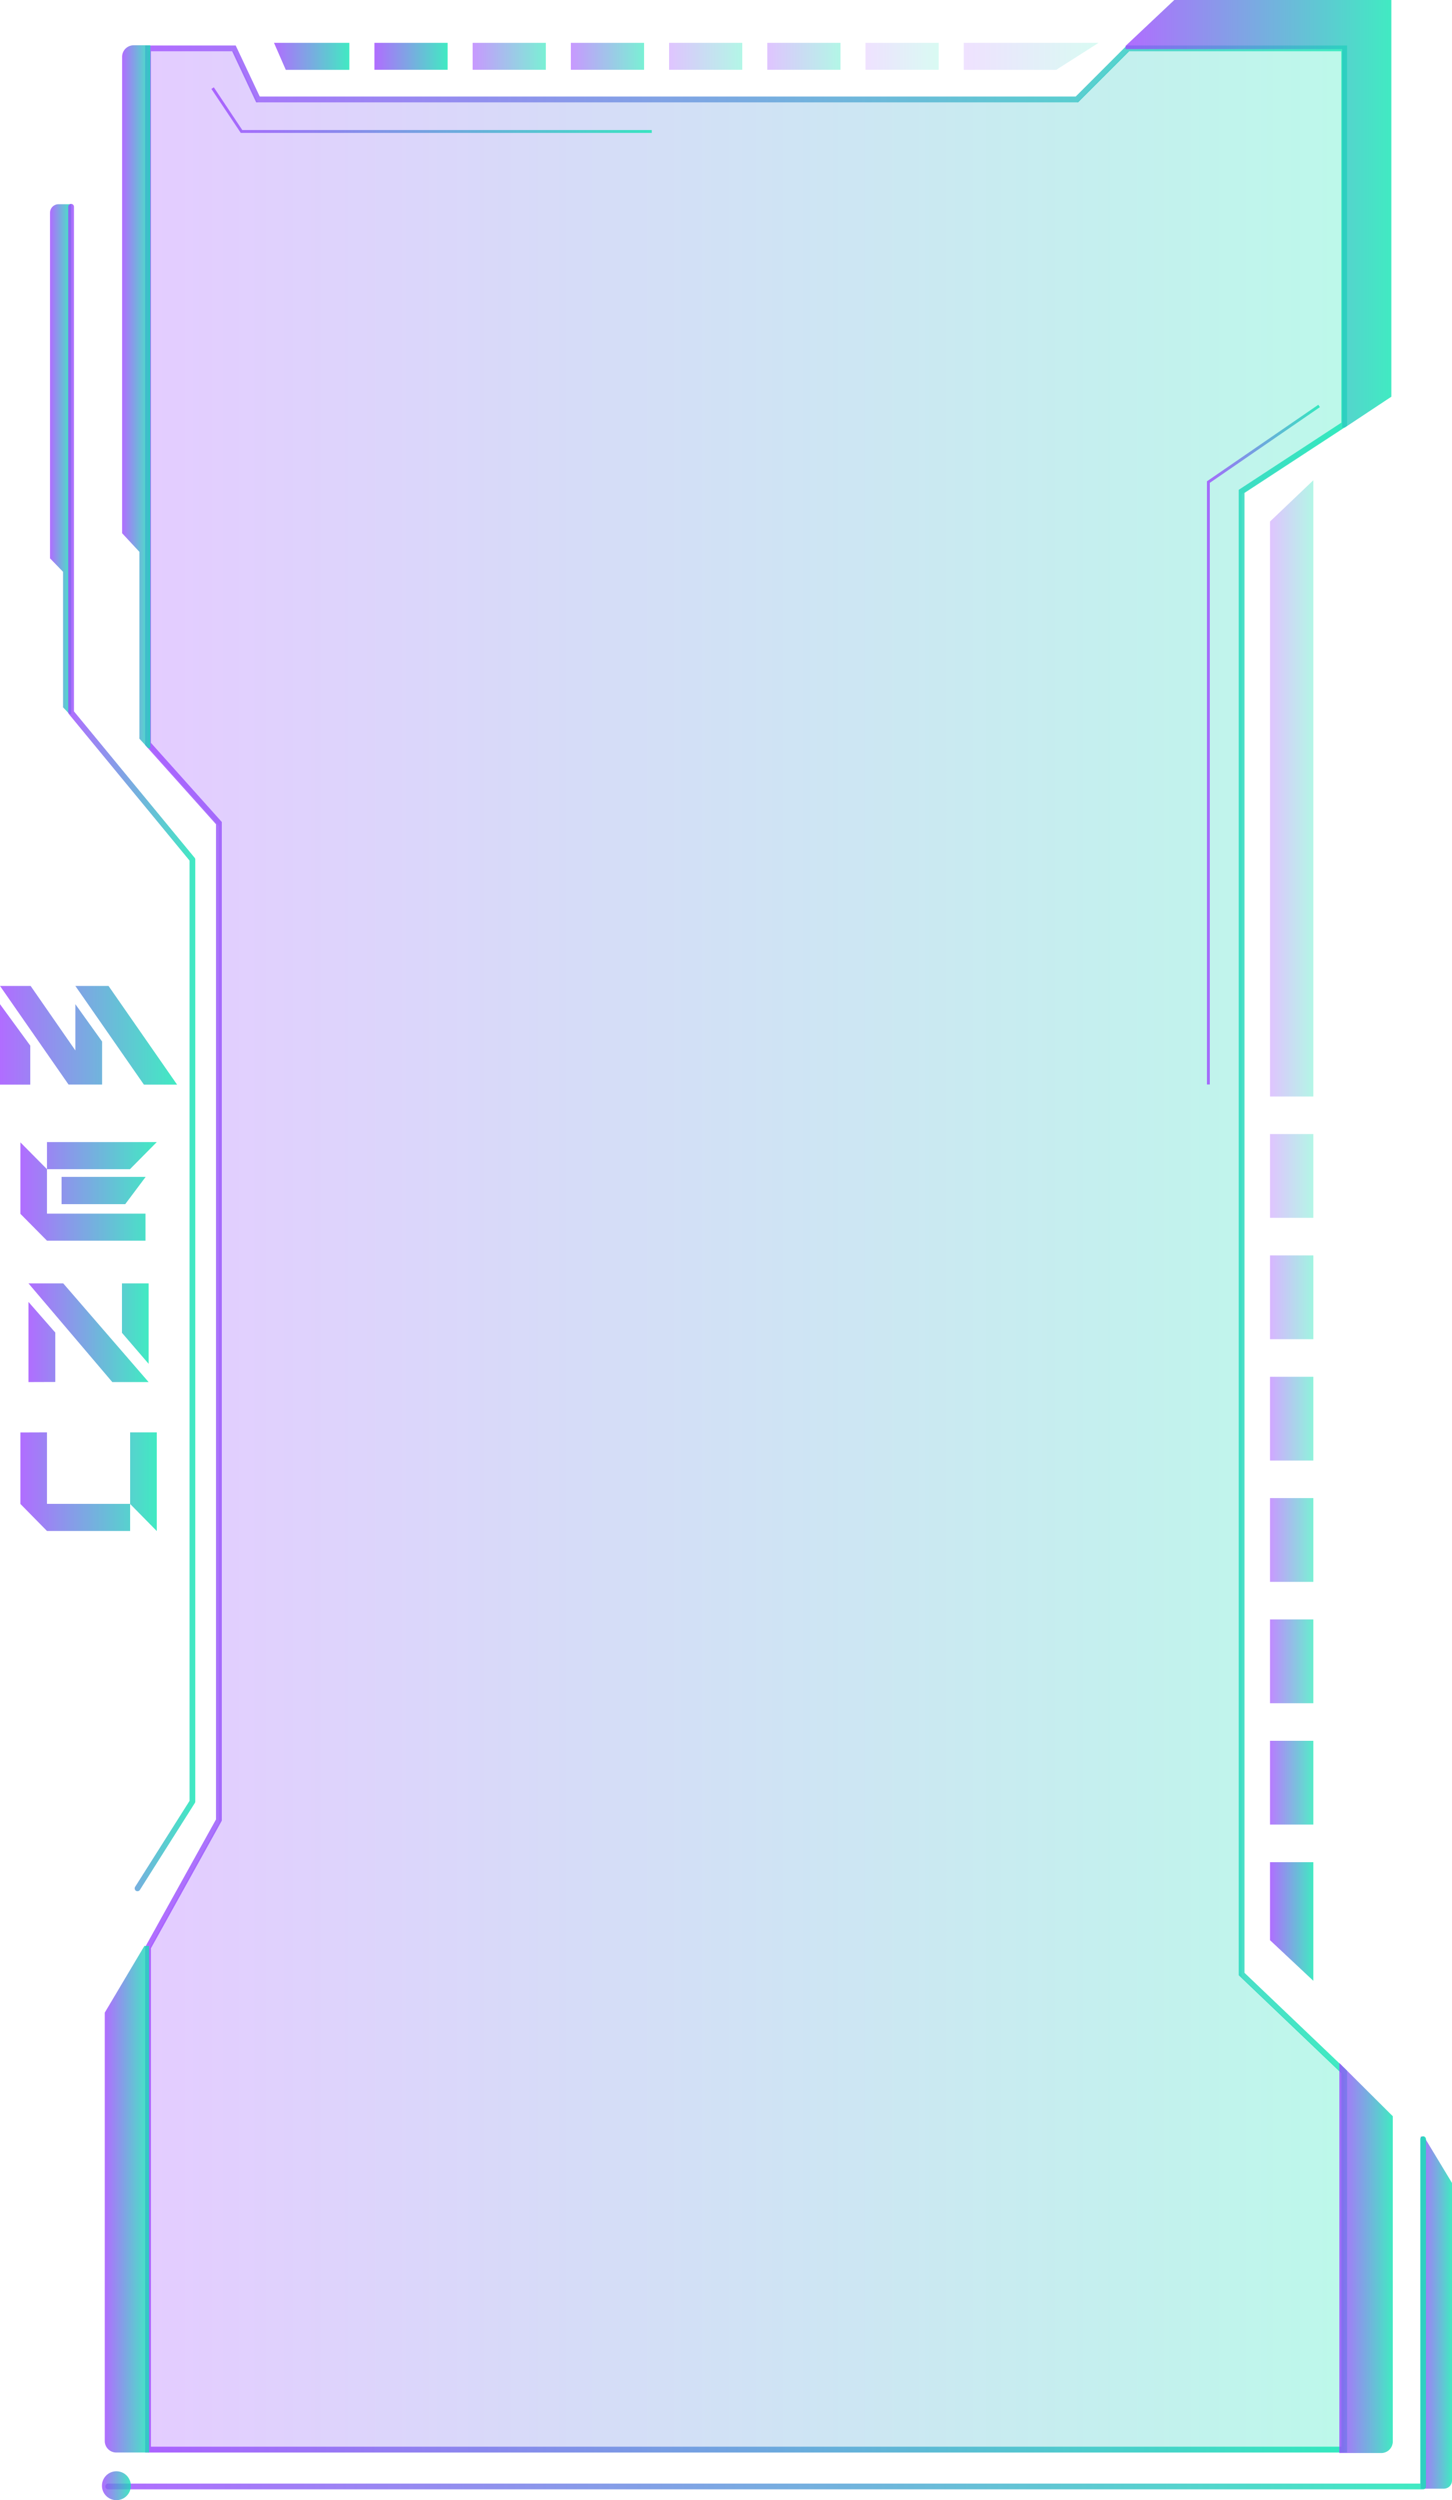 <svg xmlns="http://www.w3.org/2000/svg" xmlns:xlink="http://www.w3.org/1999/xlink" viewBox="0 0 284.42 489.69"><defs><style>.cls-1{opacity:0.35;fill:url(#linear-gradient);}.cls-1,.cls-11,.cls-12,.cls-13,.cls-14,.cls-16,.cls-17,.cls-18,.cls-19,.cls-20,.cls-21,.cls-23,.cls-24,.cls-9{isolation:isolate;}.cls-2{fill:url(#linear-gradient-2);}.cls-3{fill:url(#linear-gradient-3);}.cls-4{fill:url(#linear-gradient-4);}.cls-5{fill:url(#linear-gradient-5);}.cls-6{fill:url(#linear-gradient-6);}.cls-7{fill:url(#linear-gradient-7);}.cls-8{fill:url(#linear-gradient-8);}.cls-11,.cls-21,.cls-9{opacity:0.7;}.cls-9{fill:url(#linear-gradient-9);}.cls-10{fill:url(#linear-gradient-10);}.cls-11{fill:url(#linear-gradient-11);}.cls-12,.cls-13,.cls-19,.cls-20{opacity:0.4;}.cls-12{fill:url(#linear-gradient-12);}.cls-13{fill:url(#linear-gradient-13);}.cls-14,.cls-16{opacity:0.2;}.cls-14{fill:url(#linear-gradient-14);}.cls-15{fill:url(#linear-gradient-15);}.cls-16{fill:url(#linear-gradient-16);}.cls-17{opacity:0.5;fill:url(#linear-gradient-17);}.cls-18{opacity:0.6;fill:url(#linear-gradient-18);}.cls-19{fill:url(#linear-gradient-19);}.cls-20{fill:url(#linear-gradient-20);}.cls-21{fill:url(#linear-gradient-21);}.cls-22{fill:url(#linear-gradient-22);}.cls-23{opacity:0.9;fill:url(#linear-gradient-23);}.cls-24{opacity:0.8;fill:url(#linear-gradient-24);}.cls-25{fill:url(#linear-gradient-25);}.cls-26{fill:url(#linear-gradient-26);}.cls-27{fill:url(#linear-gradient-27);}.cls-28{fill:url(#linear-gradient-28);}.cls-29{fill:url(#linear-gradient-29);}.cls-30{fill:url(#linear-gradient-53);}.cls-31{fill:url(#linear-gradient-54);}.cls-32{fill:url(#linear-gradient-55);}.cls-33{fill:url(#linear-gradient-56);}</style><linearGradient id="linear-gradient" x1="29" y1="245.2" x2="263.31" y2="245.2" gradientUnits="userSpaceOnUse"><stop offset="0" stop-color="#9d48ff" stop-opacity="0.8"/><stop offset="1" stop-color="#11e5b3" stop-opacity="0.8"/></linearGradient><linearGradient id="linear-gradient-2" x1="28.43" y1="244.64" x2="263.87" y2="244.64" xlink:href="#linear-gradient"/><linearGradient id="linear-gradient-3" x1="20.52" y1="430.75" x2="29.2" y2="430.75" xlink:href="#linear-gradient"/><linearGradient id="linear-gradient-4" x1="278.29" y1="452.96" x2="284.42" y2="452.96" xlink:href="#linear-gradient"/><linearGradient id="linear-gradient-5" x1="23.92" y1="77.72" x2="29.44" y2="77.72" xlink:href="#linear-gradient"/><linearGradient id="linear-gradient-6" x1="9.8" y1="89.93" x2="13.95" y2="89.93" xlink:href="#linear-gradient"/><linearGradient id="linear-gradient-7" x1="262.35" y1="442.26" x2="272.82" y2="442.26" xlink:href="#linear-gradient"/><linearGradient id="linear-gradient-8" x1="220.47" y1="41.88" x2="272.54" y2="41.88" xlink:href="#linear-gradient"/><linearGradient id="linear-gradient-9" x1="111.82" y1="11.03" x2="126.16" y2="11.03" xlink:href="#linear-gradient"/><linearGradient id="linear-gradient-10" x1="73.34" y1="11.03" x2="87.68" y2="11.03" xlink:href="#linear-gradient"/><linearGradient id="linear-gradient-11" x1="92.58" y1="11.03" x2="106.92" y2="11.03" xlink:href="#linear-gradient"/><linearGradient id="linear-gradient-12" x1="131.06" y1="11.03" x2="145.4" y2="11.03" xlink:href="#linear-gradient"/><linearGradient id="linear-gradient-13" x1="150.3" y1="11.03" x2="164.64" y2="11.03" xlink:href="#linear-gradient"/><linearGradient id="linear-gradient-14" x1="188.78" y1="11.04" x2="215.19" y2="11.04" xlink:href="#linear-gradient"/><linearGradient id="linear-gradient-15" x1="53.67" y1="11.04" x2="68.43" y2="11.04" xlink:href="#linear-gradient"/><linearGradient id="linear-gradient-16" x1="169.54" y1="11.03" x2="183.88" y2="11.03" xlink:href="#linear-gradient"/><linearGradient id="linear-gradient-17" x1="248.77" y1="254.09" x2="257.26" y2="254.09" xlink:href="#linear-gradient"/><linearGradient id="linear-gradient-18" x1="248.77" y1="277.87" x2="257.26" y2="277.87" xlink:href="#linear-gradient"/><linearGradient id="linear-gradient-19" x1="248.77" y1="230.32" x2="257.26" y2="230.32" xlink:href="#linear-gradient"/><linearGradient id="linear-gradient-20" x1="248.77" y1="154.41" x2="257.26" y2="154.41" xlink:href="#linear-gradient"/><linearGradient id="linear-gradient-21" x1="248.77" y1="301.63" x2="257.26" y2="301.63" xlink:href="#linear-gradient"/><linearGradient id="linear-gradient-22" x1="248.77" y1="376.35" x2="257.26" y2="376.35" xlink:href="#linear-gradient"/><linearGradient id="linear-gradient-23" x1="248.77" y1="349.16" x2="257.26" y2="349.16" xlink:href="#linear-gradient"/><linearGradient id="linear-gradient-24" x1="248.77" y1="325.4" x2="257.26" y2="325.4" xlink:href="#linear-gradient"/><linearGradient id="linear-gradient-25" x1="13.36" y1="205.18" x2="38.25" y2="205.18" xlink:href="#linear-gradient"/><linearGradient id="linear-gradient-26" x1="20.64" y1="453" x2="279.34" y2="453" xlink:href="#linear-gradient"/><linearGradient id="linear-gradient-27" x1="236.42" y1="145.85" x2="258.55" y2="145.85" xlink:href="#linear-gradient"/><linearGradient id="linear-gradient-28" x1="41.41" y1="21.57" x2="127.67" y2="21.57" xlink:href="#linear-gradient"/><linearGradient id="linear-gradient-29" x1="19.97" y1="486.86" x2="25.63" y2="486.86" xlink:href="#linear-gradient"/><linearGradient id="linear-gradient-53" x1="0" y1="202.78" x2="34.69" y2="202.78" xlink:href="#linear-gradient"/><linearGradient id="linear-gradient-54" x1="4" y1="233.35" x2="30.71" y2="233.35" xlink:href="#linear-gradient"/><linearGradient id="linear-gradient-55" x1="5.58" y1="261.04" x2="29.11" y2="261.04" xlink:href="#linear-gradient"/><linearGradient id="linear-gradient-56" x1="4" y1="290.21" x2="30.71" y2="290.21" xlink:href="#linear-gradient"/></defs><title>burger_menu_gradient_01</title><g id="Layer_2" data-name="Layer 2"><g id="Layer_1-2" data-name="Layer 1"><g id="Layer_2-2" data-name="Layer 2"><g id="Layer_1-2-2" data-name="Layer 1-2"><g id="Layer_2-2-2" data-name="Layer 2-2"><g id="Layer_1-2-2-2" data-name="Layer 1-2-2"><polygon class="cls-1" points="45.82 10.04 29 10.04 29 146.28 42.88 161.79 42.88 357.02 29 382.04 29 480.36 263.31 480.36 263.31 406.38 243.2 387.21 243.2 96.81 263.31 83.67 263.31 10.04 220.94 10.04 210.95 20.04 50.52 20.04 45.82 10.04"/><path class="cls-2" d="M263.87,8.91v74.5l-20.1,13.14V386.4l20.1,19.17v74.79H28.43v-99l13.88-25V161.44L28.43,145.93V8.91H46.17l4.71,10H210.71l10-10Zm-1.13,73.88V10.05H221.18l-10,10h-161l-4.7-10H29.56V145.49L43.45,161V356.6l-13.89,25v97.61H262.74V406.06l-20.1-19.18V95.94Z"/><path class="cls-3" d="M20.52,394.2v83.9a2.26,2.26,0,0,0,2.26,2.26H29.2V381.14h-.92Z"/><path class="cls-4" d="M284.42,427.56v58.3a1.59,1.59,0,0,1-1.6,1.58h-4.53V418.49h.65Z"/><path class="cls-5" d="M23.92,11.13v93.31l3.39,3.65v36.22a2.41,2.41,0,0,0,0,.38l1.65,1.8a2.65,2.65,0,0,0,.48.07V8.87h-3.3A2.26,2.26,0,0,0,23.92,11.13Z"/><path class="cls-6" d="M9.8,41.68v67.68L12.35,112v26.27a1.22,1.22,0,0,0,0,.27l1.24,1.31a1.09,1.09,0,0,0,.36,0V40H11.5a1.67,1.67,0,0,0-1.7,1.64h0Z"/><path class="cls-7" d="M262.35,404.06v76.4h8.21a2.26,2.26,0,0,0,2.26-2.26h0V414.49Z"/><polygon class="cls-8" points="220.47 9 220.47 9.62 262.92 9.62 262.92 83.75 263.41 83.75 272.54 77.7 272.54 9.62 272.54 9.05 272.54 0 230.02 0 220.47 9"/><rect class="cls-9" x="111.82" y="8.39" width="14.34" height="5.28"/><rect class="cls-10" x="73.34" y="8.39" width="14.34" height="5.28"/><rect class="cls-11" x="92.58" y="8.39" width="14.34" height="5.28"/><rect class="cls-12" x="131.06" y="8.39" width="14.34" height="5.28"/><rect class="cls-13" x="150.3" y="8.39" width="14.34" height="5.28"/><polygon class="cls-14" points="188.78 13.68 206.89 13.68 215.19 8.39 188.78 8.39 188.78 13.68"/><polygon class="cls-15" points="68.43 8.39 53.67 8.39 55.98 13.68 68.43 13.68 68.43 8.39"/><rect class="cls-16" x="169.54" y="8.39" width="14.34" height="5.28"/><rect class="cls-17" x="248.77" y="245.89" width="8.49" height="16.41"/><rect class="cls-18" x="248.77" y="269.66" width="8.49" height="16.41"/><rect class="cls-19" x="248.77" y="222.12" width="8.49" height="16.41"/><polygon class="cls-20" points="257.26 214.76 257.26 94.06 248.77 102.15 248.77 214.76 257.26 214.76"/><rect class="cls-21" x="248.77" y="293.42" width="8.49" height="16.41"/><polygon class="cls-22" points="248.77 364.73 248.77 380.01 257.26 387.97 257.26 364.73 248.77 364.73"/><rect class="cls-23" x="248.77" y="340.96" width="8.49" height="16.41"/><rect class="cls-24" x="248.77" y="317.19" width="8.49" height="16.41"/><path class="cls-25" d="M38.25,168.36V352.84a.56.56,0,0,1-.09.31l-10.75,17a.57.57,0,0,1-.77.19h0a.57.57,0,0,1-.17-.78l10.66-16.84V168.56l-23.64-28.7a.59.59,0,0,1-.13-.36v-99a.57.57,0,0,1,.57-.56.56.56,0,0,1,.56.56h0v98.83L38.12,168A.53.53,0,0,1,38.25,168.36Z"/><path class="cls-26" d="M279.33,419.06V487a.56.56,0,0,1-.55.57H21.28a.57.57,0,0,1-.15-1.13H278.2V419.06a.57.57,0,0,1,1.13-.15.38.38,0,0,1,0,.15Z"/><polygon class="cls-27" points="258.55 79.74 236.98 94.57 236.98 212.41 236.42 212.41 236.42 94.27 258.23 79.28 258.55 79.74"/><polygon class="cls-28" points="127.67 25.47 127.67 26.03 47.16 26.03 41.41 17.42 41.88 17.1 47.46 25.47 127.67 25.47"/><circle class="cls-29" cx="22.8" cy="486.86" r="2.83"/><path class="cls-2" d="M263.87,8.91v74.5l-20.1,13.14V386.4l20.1,19.17v74.79H28.43v-99l13.88-25V161.44L28.43,145.93V8.91H46.17l4.71,10H210.71l10-10Zm-1.13,73.88V10.05H221.18l-10,10h-161l-4.7-10H29.56V145.49L43.45,161V356.6l-13.89,25v97.61H262.74V406.06l-20.1-19.18V95.94Z"/><path class="cls-3" d="M20.52,394.2v83.9a2.26,2.26,0,0,0,2.26,2.26H29.2V381.14h-.92Z"/><path class="cls-4" d="M284.42,427.56v58.3a1.59,1.59,0,0,1-1.6,1.58h-4.53V418.49h.65Z"/><path class="cls-5" d="M23.92,11.13v93.31l3.39,3.65v36.22a2.41,2.41,0,0,0,0,.38l1.65,1.8a2.65,2.65,0,0,0,.48.07V8.87h-3.3A2.26,2.26,0,0,0,23.92,11.13Z"/><path class="cls-6" d="M9.8,41.68v67.68L12.35,112v26.27a1.22,1.22,0,0,0,0,.27l1.24,1.31a1.09,1.09,0,0,0,.36,0V40H11.5a1.67,1.67,0,0,0-1.7,1.64h0Z"/><path class="cls-7" d="M262.35,404.06v76.4h8.21a2.26,2.26,0,0,0,2.26-2.26h0V414.49Z"/><polygon class="cls-8" points="220.47 9 220.47 9.62 262.92 9.62 262.92 83.75 263.41 83.75 272.54 77.7 272.54 9.62 272.54 9.05 272.54 0 230.02 0 220.47 9"/><rect class="cls-9" x="111.82" y="8.39" width="14.34" height="5.28"/><rect class="cls-10" x="73.34" y="8.39" width="14.34" height="5.28"/><rect class="cls-11" x="92.58" y="8.39" width="14.34" height="5.28"/><rect class="cls-12" x="131.06" y="8.39" width="14.34" height="5.28"/><rect class="cls-13" x="150.3" y="8.39" width="14.34" height="5.28"/><polygon class="cls-14" points="188.78 13.68 206.89 13.68 215.19 8.39 188.78 8.39 188.78 13.68"/><polygon class="cls-15" points="68.43 8.39 53.67 8.39 55.98 13.68 68.43 13.68 68.43 8.39"/><rect class="cls-16" x="169.54" y="8.39" width="14.34" height="5.28"/><rect class="cls-17" x="248.77" y="245.89" width="8.49" height="16.41"/><rect class="cls-18" x="248.77" y="269.66" width="8.49" height="16.41"/><rect class="cls-19" x="248.77" y="222.12" width="8.49" height="16.41"/><rect class="cls-21" x="248.77" y="293.42" width="8.49" height="16.41"/><polygon class="cls-22" points="248.77 364.73 248.77 380.01 257.26 387.97 257.26 364.73 248.77 364.73"/><rect class="cls-23" x="248.77" y="340.96" width="8.49" height="16.41"/><rect class="cls-24" x="248.77" y="317.19" width="8.49" height="16.41"/><circle class="cls-29" cx="22.8" cy="486.86" r="2.83"/><path class="cls-30" d="M14.76,205.74v-9.06L20,204v8.43H13.43L0,193.11H6ZM0,212.44V196.68l5.93,8.12v7.64Zm21.26-19.33,13.43,19.33h-6.5L14.76,193.11Z"/><path class="cls-31" d="M9.2,229v8.71H28.5V243H9.2L4,237.75v-14Zm21.51-5.31L25.46,229H9.2v-5.31ZM12.06,235.85v-5.34H28.53l-4,5.34Z"/><path class="cls-32" d="M12.39,251.37,29.11,270.7H22L5.58,251.37ZM5.58,270.7V255l5.25,6v9.68Zm23.53-19.33v15.75l-5.22-6.07v-9.68Z"/><path class="cls-33" d="M9.2,280.55v14H25.49v5.31H9.2L4,294.57v-14Zm16.29,0h5.22v19.33l-5.22-5.31Z"/></g></g></g></g></g></g></svg>